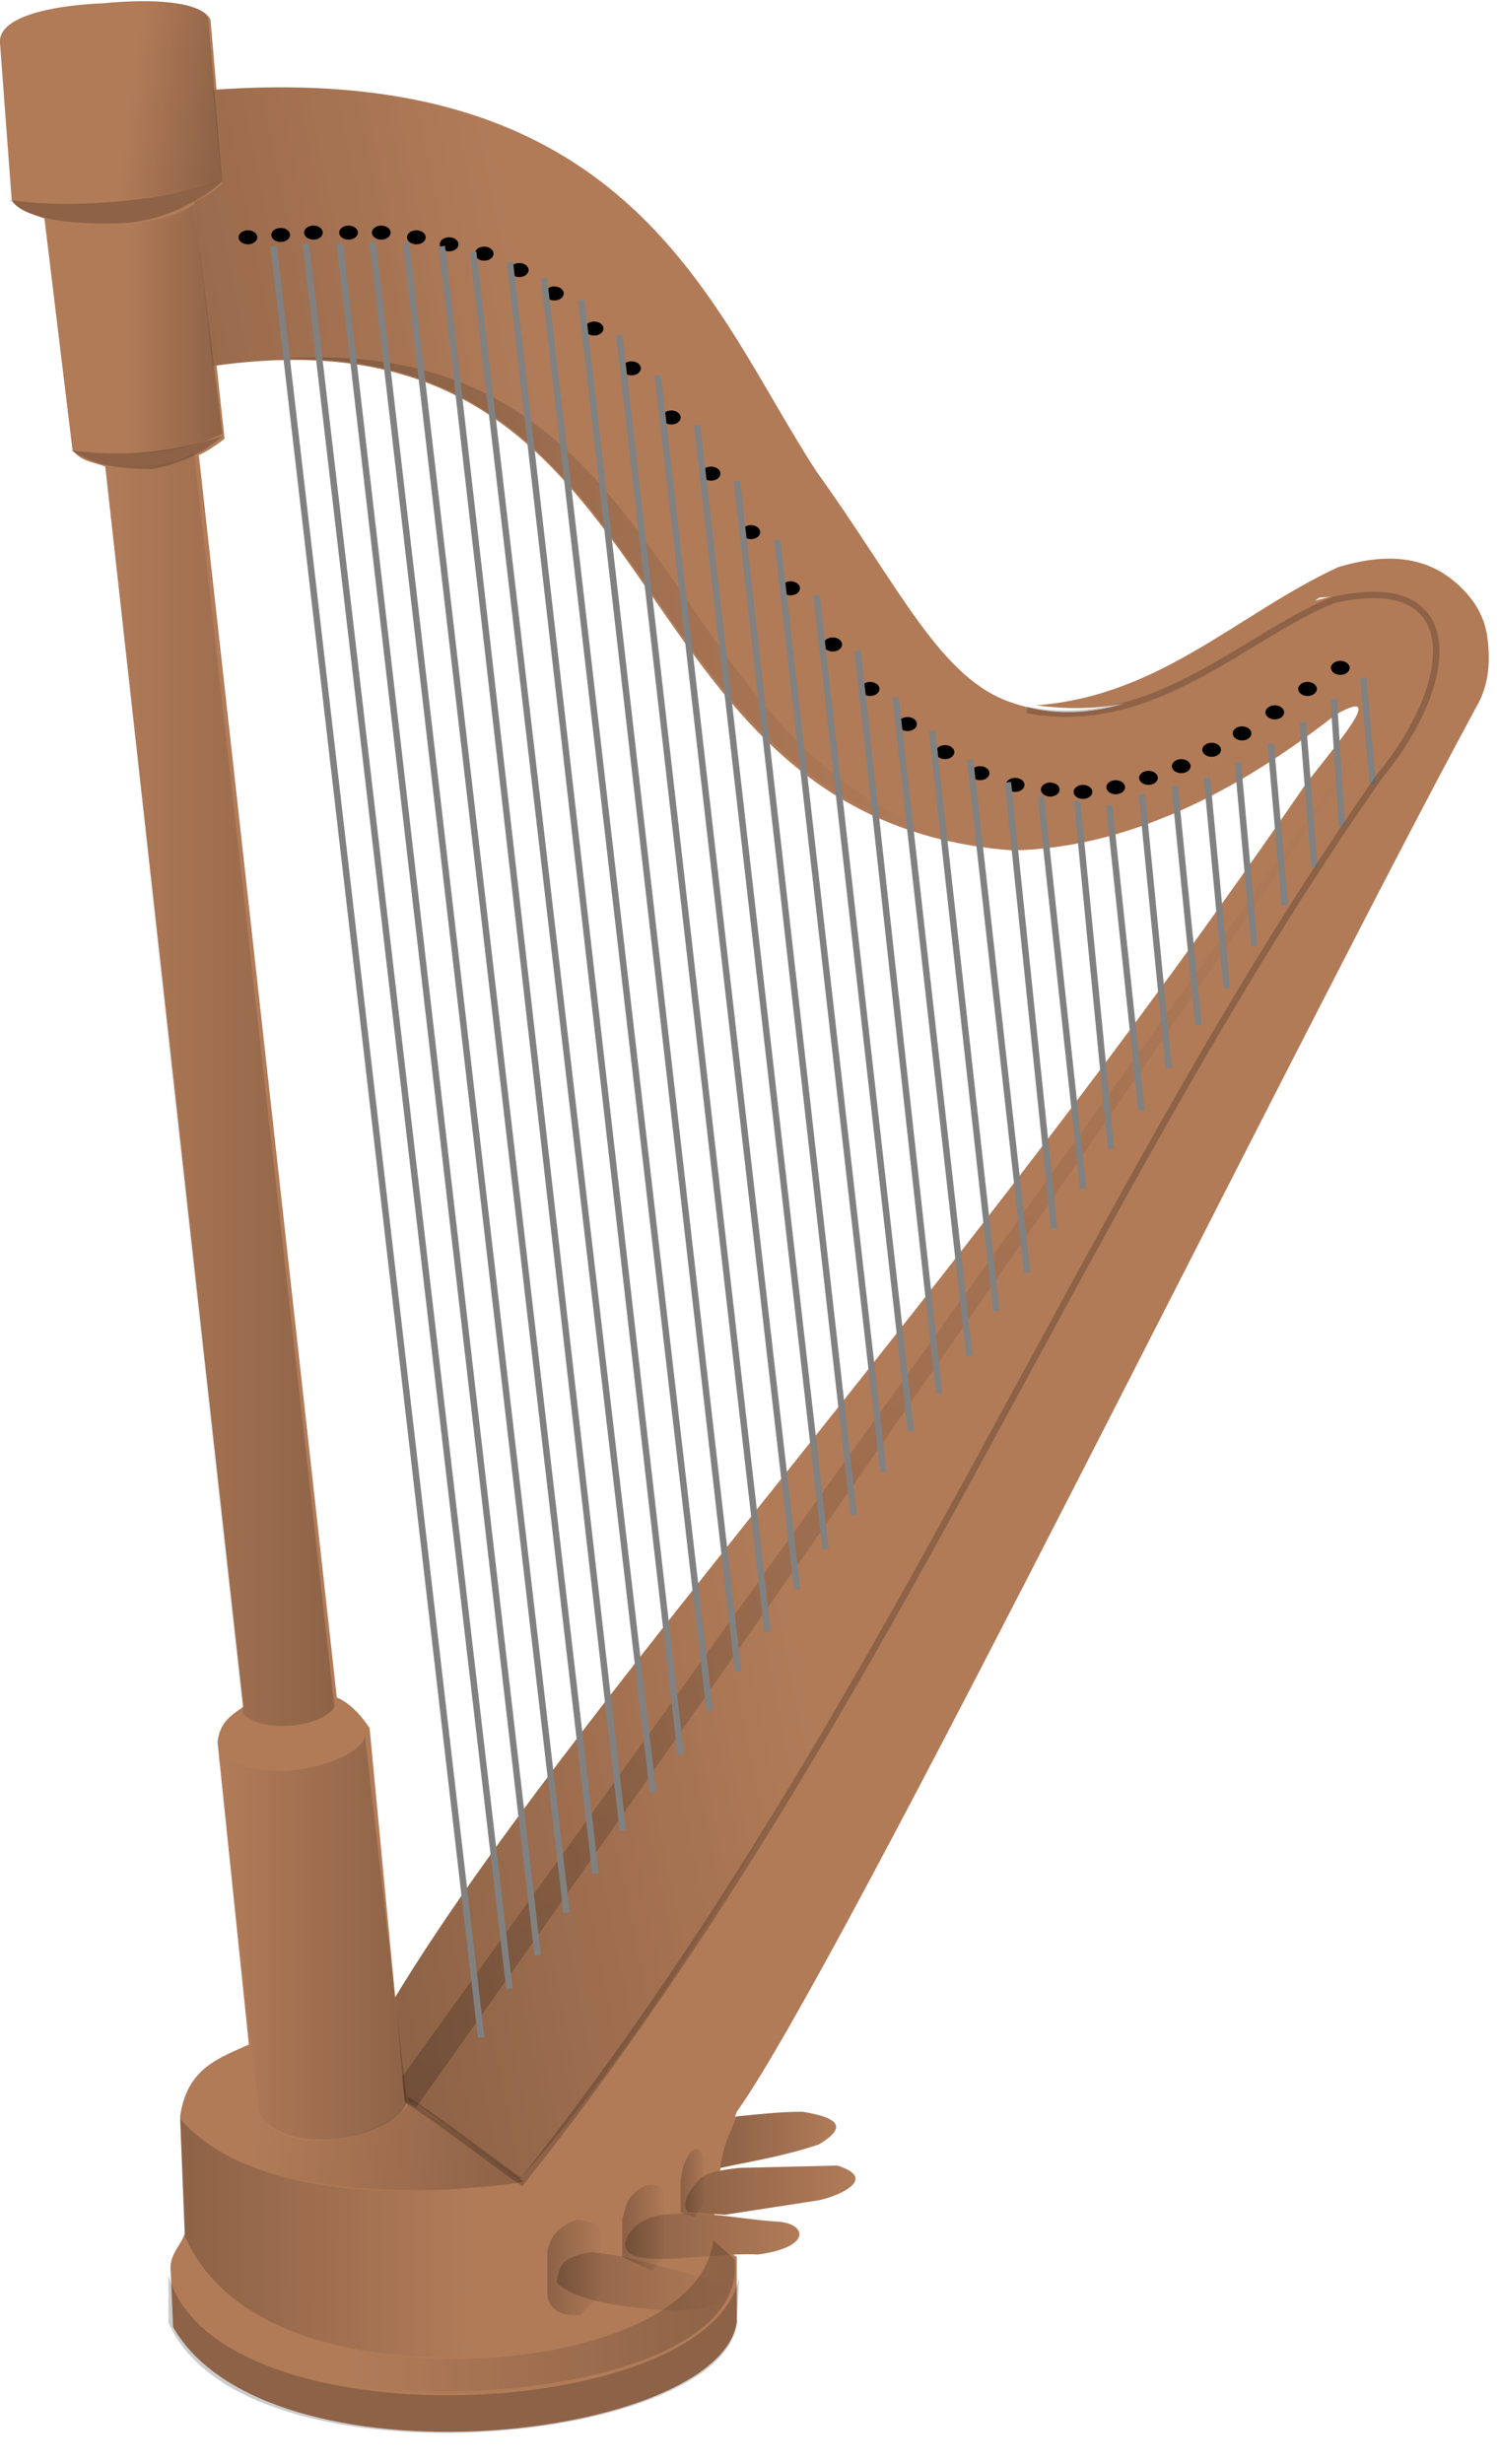 <svg xmlns="http://www.w3.org/2000/svg" version="1.0" viewBox="0 0 64 105.3"><switch><g><g transform="translate(0 -508.66)"><path fill="#B17B58" d="M0 510.5l.5 6.7c.3.5.9.6 1.4.8l1.2 9.9c.4.5.9.5 1.4.7l5.9 53c-.6.4-1 .7-1.1 1.5l1.7 16.4c1.4 1.6 5.4 1.5 6.4-.2l-1.6-16.8c-.4-.6-.9-1.1-1.4-1.3l-5.9-53.1c.1 0 .9-.5 1.1-.7l-1.1-10.1c.5-.2.8-.5 1.1-.8l-.6-7c-.4-.8-2.5-.9-4.6-.7-2.3.1-4.5.6-4.4 1.7z"/><path fill="#B17B58" d="M9.1 512.5l-.6 4.1c-.3.3-.5.5-1 .8l1.6 6.9c20.3-2.9 16.4 19.4 34.2 20.7 4.9-.1 9.6-2.5 13.8-5.8 2.3-1.3 0 1.3-1.3 3-15.1 22-31.5 39.6-38.9 51.8-.8 2.5 0 2.4-.1 5l5.9 3.2c9.9-11 16.6-28.5 25.4-42.6l12.3-20.2c1.9-3.4.7-6.6-4.4-5-5.7 3.9-9.1 5.5-12.7 4.3-3.1-1-4.8-4.9-8.4-9.9-4.5-6.9-7.8-17.6-25.8-16.3z"/><path fill="#B17B58" d="M10.7 596c-1.3.6-2.7 1-3 3.1l.2 5c-.2.6-.7.9-.6 1.7l.1 2.3c4 7 23.3 4.9 24.1-.2v-2.8l-1-.6c0-1.9.3-3.8 1-5.6 4.5-6.3 23.8-45.6 31.6-60 .6-1 .6-2.1.5-2.9-.1-1-.6-1.7-1.1-2.2-1.3-1.3-3-1.6-5.3-.9-4.3 2-7.6 5.5-12.9 5.9 5.1.7 8.3-1.8 12.1-4.6 4.4-.4 4.9 1.5 3.8 4.5-16.8 25.5-24.8 47.3-37.8 62.9l-4.9-3.4c-.3 1.3-4.9 2.5-6.3.6l-.5-2.8z"/><path fill="#B17B58" d="M23.8 606.2c.1-.6.1-1.1 1.5-1.3 1.9.2 3.1.7 4.9 1.1 1.6.3 1.1 1.4-1.5 1.4-1.5-.1-4-.3-4.9-1.2z"/><path fill="#B17B58" d="M26.8 604.8c-.3-.3.3-1.4 1.6-1.5 1.7-.2 3.2.2 4.9.3 1.2.1 1.4 1.1-.9 1.4-2-.1-5.2.6-5.6-.2zm2.6-1.6c-.3-.4.1-1 .5-1.4.3-.3.8-.4 1.7-.5l4.2-.1c1.9.6-.2 1.4-.9 1.5l-3.9.6-1.6-.1zm1.4-1.9c1.4-.3 2.7-.5 4.2-1 1-.6 1.2-1.1-.7-1.4-.9 0-1.8.1-2.8.2-3.1.2-2.3 1-.7 2.2z"/><ellipse cx="10.6" cy="518.8" fill="#010101" rx=".4" ry=".3"/><ellipse cx="12" cy="518.7" fill="#010101" rx=".4" ry=".3"/><ellipse cx="13.4" cy="518.6" fill="#010101" rx=".4" ry=".3"/><ellipse cx="14.9" cy="518.6" fill="#010101" rx=".4" ry=".3"/><ellipse cx="16.3" cy="518.6" fill="#010101" rx=".4" ry=".3"/><ellipse cx="17.8" cy="518.8" fill="#010101" rx=".4" ry=".3"/><ellipse cx="19.2" cy="519.1" fill="#010101" rx=".4" ry=".3"/><ellipse cx="20.7" cy="519.5" fill="#010101" rx=".4" ry=".3"/><ellipse cx="22.2" cy="520.2" fill="#010101" rx=".4" ry=".3"/><ellipse cx="23.7" cy="521.2" fill="#010101" rx=".4" ry=".3"/><ellipse cx="25.4" cy="522.7" fill="#010101" rx=".4" ry=".3"/><ellipse cx="27" cy="524.4" fill="#010101" rx=".4" ry=".3"/><ellipse cx="28.7" cy="526.5" fill="#010101" rx=".4" ry=".3"/><ellipse cx="30.4" cy="528.9" fill="#010101" rx=".4" ry=".3"/><ellipse cx="32.1" cy="531.4" fill="#010101" rx=".4" ry=".3"/><ellipse cx="33.8" cy="533.8" fill="#010101" rx=".4" ry=".3"/><ellipse cx="35.6" cy="536.2" fill="#010101" rx=".4" ry=".3"/><ellipse cx="37.2" cy="538.1" fill="#010101" rx=".4" ry=".3"/><ellipse cx="38.8" cy="539.6" fill="#010101" rx=".4" ry=".3"/><ellipse cx="40.4" cy="540.8" fill="#010101" rx=".4" ry=".3"/><ellipse cx="41.9" cy="541.7" fill="#010101" rx=".4" ry=".3"/><ellipse cx="43.4" cy="542.2" fill="#010101" rx=".4" ry=".3"/><ellipse cx="44.9" cy="542.4" fill="#010101" rx=".4" ry=".3"/><ellipse cx="46.3" cy="542.5" fill="#010101" rx=".4" ry=".3"/><ellipse cx="47.7" cy="542.3" fill="#010101" rx=".4" ry=".3"/><ellipse cx="49.1" cy="541.9" fill="#010101" rx=".4" ry=".3"/><ellipse cx="50.5" cy="541.4" fill="#010101" rx=".4" ry=".3"/><ellipse cx="51.8" cy="540.7" fill="#010101" rx=".4" ry=".3"/><ellipse cx="53.1" cy="540" fill="#010101" rx=".4" ry=".3"/><ellipse cx="54.5" cy="539.1" fill="#010101" rx=".4" ry=".3"/><ellipse cx="55.9" cy="538.1" fill="#010101" rx=".4" ry=".3"/><ellipse cx="57.3" cy="537.2" fill="#010101" rx=".4" ry=".3"/></g><g transform="translate(0 -508.66)"><linearGradient id="a" x1="278.806" x2="236.745" y1="41.676" y2="46.934" gradientTransform="matrix(.275 0 0 -.275 -54.205 611.727)" gradientUnits="userSpaceOnUse"><stop offset="0" stop-color="#010101"/><stop offset="1" stop-color="#010101" stop-opacity="0"/></linearGradient><path fill="url(#a)" d="M22.4 601.9c-4.7.7-12.1.6-14.7-2.6.1-1.4.8-2.6 3-3.4l.4 3.2c1.6 2.2 6.2.4 6.4-.7l4.9 3.5z" opacity=".2"/><linearGradient id="b" x1="311.703" x2="251.78" y1="15.22" y2="15.427" gradientTransform="matrix(.275 0 0 -.275 -54.205 611.727)" gradientUnits="userSpaceOnUse"><stop offset="0" stop-color="#010101"/><stop offset="1" stop-color="#010101" stop-opacity="0"/></linearGradient><path fill="url(#b)" d="M7.8 604.1c2.2 7.5 21.9 6.7 22.7.3l.9.8c.9 7.1-24.1 7.8-24.1.5l.5-1.6z" opacity=".2"/><path fill="#010101" d="M7.2 605.9v2c3.1 7.2 23.5 5.3 24.3.1l.1-2c-1.3 6.2-22.3 7.2-24.4-.1z" opacity=".2"/><linearGradient id="c" x1="282.481" x2="291.111" y1="22.392" y2="22.392" gradientTransform="matrix(.275 0 0 -.275 -54.205 611.727)" gradientUnits="userSpaceOnUse"><stop offset="0" stop-color="#010101"/><stop offset="1" stop-color="#010101" stop-opacity="0"/></linearGradient><path fill="url(#c)" d="M23.4 604.9c.1-.6.4-1.1 1.3-1.4.5.1.9.1 1 .6v2.6l-.9.9c-.5 0-1.2 0-1.4-.8v-1.9z" opacity=".2"/><linearGradient id="d" x1="294.329" x2="300.984" y1="28.636" y2="28.636" gradientTransform="matrix(.275 0 0 -.275 -54.205 611.727)" gradientUnits="userSpaceOnUse"><stop offset="0" stop-color="#010101"/><stop offset="1" stop-color="#010101" stop-opacity="0"/></linearGradient><path fill="url(#d)" d="M26.6 605.1v-1.6c.2-.6.1-.9.9-1.4.5-.2.8 0 .9.3v2.4c0 .4-.3.6-.5.9l-1.3-.6z" opacity=".2"/><linearGradient id="e" x1="303.252" x2="307.055" y1="35.935" y2="35.935" gradientTransform="matrix(.275 0 0 -.275 -54.205 611.727)" gradientUnits="userSpaceOnUse"><stop offset="0" stop-color="#010101"/><stop offset="1" stop-color="#010101" stop-opacity="0"/></linearGradient><path fill="url(#e)" d="M29.1 603.2v-1.4c.2-1.4.9-1.7 1-.8v1.8l-.4.6-.6-.2z" opacity=".2"/><linearGradient id="f" x1="283.978" x2="310.599" y1="20.36" y2="20.36" gradientTransform="matrix(.275 0 0 -.275 -54.205 611.727)" gradientUnits="userSpaceOnUse"><stop offset="0" stop-color="#010101"/><stop offset="1" stop-color="#010101" stop-opacity="0"/></linearGradient><path fill="url(#f)" d="M23.8 606.2c.1-.6.1-1.1 1.5-1.3 1.9.2 3.1.7 4.9 1.1 1.6.3 1.1 1.4-1.5 1.4-1.5-.1-4-.3-4.9-1.2z" opacity=".2"/><linearGradient id="g" x1="294.636" x2="321.856" y1="27.332" y2="27.332" gradientTransform="matrix(.275 0 0 -.275 -54.205 611.727)" gradientUnits="userSpaceOnUse"><stop offset="0" stop-color="#010101"/><stop offset="1" stop-color="#010101" stop-opacity="0"/></linearGradient><path fill="url(#g)" d="M26.8 604.8c-.3-.3.3-1.4 1.6-1.5 1.7-.2 3.2.2 4.9.3 1.2.1 1.4 1.1-.9 1.4-2-.1-5.2.6-5.6-.2z" opacity=".2"/><linearGradient id="h" x1="303.937" x2="330.294" y1="34.565" y2="34.565" gradientTransform="matrix(.275 0 0 -.275 -54.205 611.727)" gradientUnits="userSpaceOnUse"><stop offset="0" stop-color="#010101"/><stop offset="1" stop-color="#010101" stop-opacity="0"/></linearGradient><path fill="url(#h)" d="M29.4 603.2c-.3-.4.1-1 .5-1.4.3-.3.8-.4 1.7-.5l4.2-.1c1.9.6-.2 1.4-.9 1.5l-3.9.6-1.6-.1z" opacity=".2"/><linearGradient id="i" x1="309.37" x2="327.329" y1="42.406" y2="42.406" gradientTransform="matrix(.275 0 0 -.275 -54.205 611.727)" gradientUnits="userSpaceOnUse"><stop offset="0" stop-color="#010101"/><stop offset="1" stop-color="#010101" stop-opacity="0"/></linearGradient><path fill="url(#i)" d="M30.8 601.3c1.4-.3 2.7-.5 4.2-1 1-.6 1.2-1.1-.7-1.4-.9 0-1.8.1-2.8.2-.3.7-.6 1.3-.7 2.2z" opacity=".2"/><linearGradient id="j" x1="224.922" x2="270.625" y1="27.062" y2="26.855" gradientTransform="matrix(.275 0 0 -.275 -54.205 611.727)" gradientUnits="userSpaceOnUse"><stop offset="0" stop-color="#010101"/><stop offset="1" stop-color="#010101" stop-opacity="0"/></linearGradient><path fill="url(#j)" d="M7.7 599.2l.2 5c2.2 5.1 10.1 5.9 16.4 4.7-2-2-2-4.5-2.1-7.1-5.7 1-11.8.5-14.5-2.6z" opacity=".2"/><linearGradient id="k" x1="230.657" x2="303.246" y1="193.781" y2="208.461" gradientTransform="matrix(.275 0 0 -.275 -54.205 611.727)" gradientUnits="userSpaceOnUse"><stop offset="0" stop-color="#010101"/><stop offset="1" stop-color="#010101" stop-opacity="0"/></linearGradient><path fill="url(#k)" d="M9.1 512.5l.4 4c-.3.3-.6.5-1.2.8l.8 7c20.3-2.9 16.4 19.4 34.2 20.7 4.9-.1 9.6-2.5 13.8-5.8 2.3-1.3 0 1.3-1.3 3-15.1 22-31.5 39.6-38.9 51.8l.4 4.4.4.1 4.5 3.3c9.9-11 17.1-28.1 25.9-42.2l12.3-20.2c1.9-3.4.7-6.6-4.4-5-5.7 3.9-9.1 5.5-12.7 4.3-3.1-1-4.8-4.9-8.4-9.9-4.5-6.9-7.8-17.6-25.8-16.3z" opacity=".2"/><linearGradient id="l" x1="262.651" x2="408.061" y1="45.213" y2="267.587" gradientTransform="matrix(.275 0 0 -.275 -54.205 611.727)" gradientUnits="userSpaceOnUse"><stop offset="0" stop-color="#010101"/><stop offset="1" stop-color="#010101" stop-opacity="0"/></linearGradient><path fill="url(#l)" d="M59.1 539.3c-.1-.1-27.9 38.7-41.9 58.1l.1 1.1.5.2c13.1-18.4 41.4-59.2 41.3-59.4z" opacity=".2"/><linearGradient id="m" x1="249.931" x2="213.49" y1="205.661" y2="205.661" gradientTransform="matrix(.275 0 0 -.275 -54.205 611.727)" gradientUnits="userSpaceOnUse"><stop offset="0" stop-color="#010101"/><stop offset="1" stop-color="#010101" stop-opacity="0"/></linearGradient><path fill="url(#m)" d="M10.4 581.9c.9.9 3.5.5 3.9-.3l-6-53.6c-.9.6-2.7.7-3.9.5l6 53.4z" opacity=".2"/><linearGradient id="n" x1="260.66" x2="231.799" y1="73.917" y2="73.917" gradientTransform="matrix(.275 0 0 -.275 -54.205 611.727)" gradientUnits="userSpaceOnUse"><stop offset="0" stop-color="#010101"/><stop offset="1" stop-color="#010101" stop-opacity="0"/></linearGradient><path fill="url(#n)" d="M9.3 583.4c1.7 1.9 6.3.5 6.3-.6l1.8 15.7c-.5 1.4-4.9 2.5-6.3.5l-1.8-15.6z" opacity=".2"/><linearGradient id="o" x1="231.849" x2="216.671" y1="324.16" y2="324.16" gradientTransform="matrix(.275 0 0 -.275 -54.205 611.727)" gradientUnits="userSpaceOnUse"><stop offset="0" stop-color="#010101"/><stop offset="1" stop-color="#010101" stop-opacity="0"/></linearGradient><path fill="url(#o)" d="M1.9 518c2 .5 4.9.4 6.4-.6l1.2 9.8c-1.7.8-3.9 1.1-6.4.7L1.9 518z" opacity=".2"/><path fill="#010101" d="M.4 517.2c2.5.4 6.3.1 9.1-.8-.6.6-2.3 1.7-4.3 1.8-3.3.1-4.3-.5-4.8-1zM3 527.9c2.2.3 4.4.1 6.5-.6-.8.7-1.8 1.2-3 1.4-2.2 0-2.7-.4-3.5-.8z" opacity=".2"/><linearGradient id="p" x1="231.522" x2="217.098" y1="356.978" y2="358.887" gradientTransform="matrix(.275 0 0 -.275 -54.205 611.727)" gradientUnits="userSpaceOnUse"><stop offset="0" stop-color="#010101"/><stop offset="1" stop-color="#010101" stop-opacity="0"/></linearGradient><path fill="url(#p)" d="M.5 517.1c2.6.4 6.8.1 9-.7l-.6-6.9c-.1-1.3-8.6-1.1-8.9.9l.5 6.7z" opacity=".2"/><linearGradient id="q" x1="240.866" x2="346.767" y1="281.897" y2="281.897" gradientTransform="matrix(.275 0 0 -.275 -54.205 611.727)" gradientUnits="userSpaceOnUse"><stop offset="0" stop-color="#010101"/><stop offset="1" stop-color="#010101" stop-opacity="0"/></linearGradient><path fill="url(#q)" d="M41 544.6c-13.3-4.1-11.8-21.9-29.1-20.6 16.3-.5 14.7 17.6 29.1 20.6z" opacity=".2"/></g><path fill="none" stroke="#818181" stroke-width=".275" d="M11.7 10.523l8.87 76.546m-7.497-76.66l8.707 74.57m-7.252-74.57l8.46 73.14M15.93 10.33l8.293 71.41m-6.866-71.38l8.102 69.705m-6.57-69.542l7.74 67.702m-6.4-67.455l7.69 65.834M21.8 11.21l7.305 63.774m-5.85-63.087l7.087 61.22m-5.49-60.287l6.702 58.583m-5.08-57.1l6.343 55.425M28.12 16.044l5.96 51.88M29.8 18.16l5.492 48.035m-3.79-45.647l4.998 44.19m-3.268-41.663l4.532 39.797m-2.857-37.435l4.038 35.732m-2.28-33.35l3.488 31.72M38.286 29.8l3.158 28.125M39.85 31.232l2.748 24.8m-1.126-23.564l2.444 21.917M58.28 28.952l.412 4.56m-1.675-3.652l.357 5.437m-.357-5.437l.357 5.437m-1.676-4.422l.495 6.152m-1.868-5.247l.604 6.895m-2.01-6.097l.71 7.855m-2.03-7.196l.85 9.008m-2.23-8.65l1.02 10.215m-2.42-9.86l1.15 11.7m-2.55-11.232l1.38 13.018m-2.75-13.21l1.45 14.858m-3-15.05l1.81 16.753M43.09 33.43l1.975 19.06"/><path fill="none" stroke="#010101" stroke-width=".275" d="M17.4 89.74c1.3.8 3.2 2.3 4.9 3.5 15.6-19.6 23.8-41.7 36.7-60.1 3.3-4 3.7-8.8-2-7.5-3.9 1.6-7.7 5.7-13.1 4.7" opacity=".2"/></g></switch></svg>
